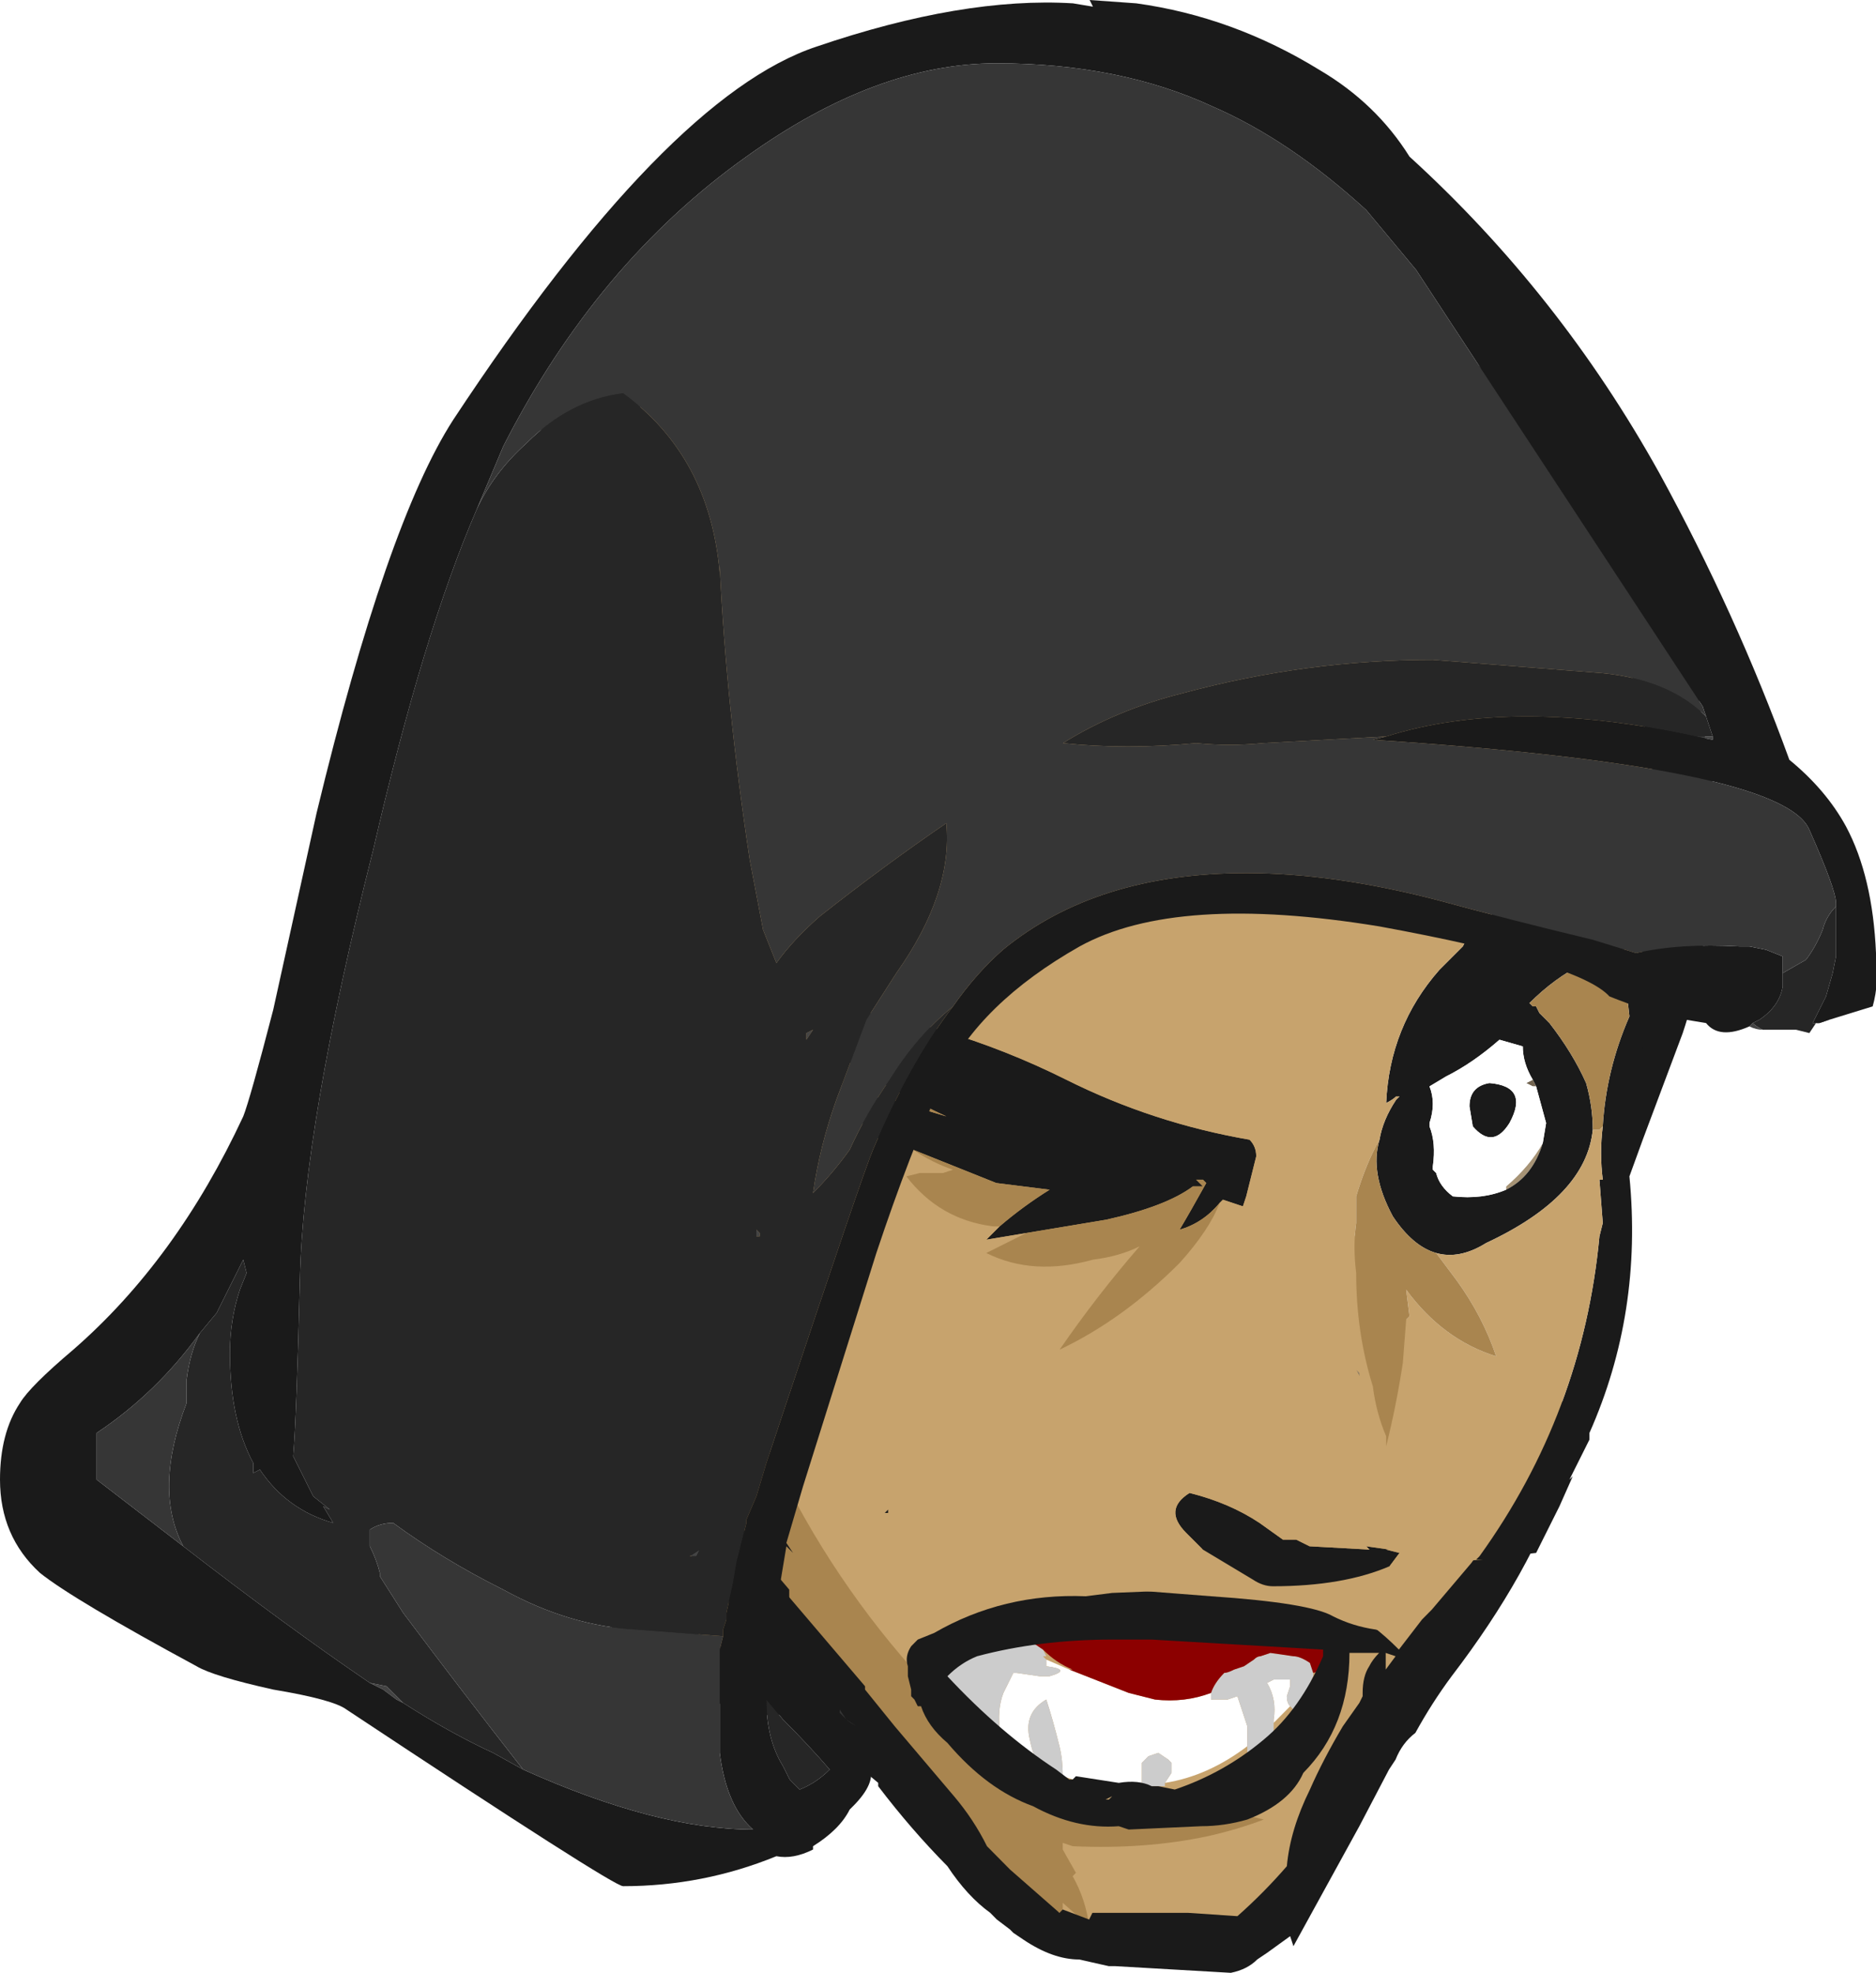 <?xml version="1.0" encoding="UTF-8" standalone="no"?>
<svg xmlns:ffdec="https://www.free-decompiler.com/flash" xmlns:xlink="http://www.w3.org/1999/xlink" ffdec:objectType="frame" height="207.2px" width="197.05px" xmlns="http://www.w3.org/2000/svg">
  <g transform="matrix(1.0, 0.0, 0.0, 1.0, 110.25, 110.6)">
    <use ffdec:characterId="304" ffdec:characterName="a_HatBack" height="0.0" id="am_HatBack" transform="matrix(1.0, 0.0, 0.0, 1.0, 0.0, 0.0)" width="0.0" xlink:href="#sprite0"/>
    <use ffdec:characterId="305" ffdec:characterName="a_HairBack" height="0.0" id="am_HairBack" transform="matrix(1.0, 0.0, 0.0, 1.0, 0.0, 0.0)" width="0.0" xlink:href="#sprite1"/>
    <use ffdec:characterId="708" ffdec:characterName="a_MouthOuch" height="159.95" id="am_Mouth" transform="matrix(0.989, 0.0, 0.0, 1.0, -69.582, -63.35)" width="125.65" xlink:href="#sprite2"/>
    <use ffdec:characterId="710" ffdec:characterName="a_FaceOuch" height="109.9" id="am_Face" transform="matrix(1.0, 0.0, 0.0, 1.0, -34.3, -53.9)" width="104.65" xlink:href="#sprite3"/>
    <use ffdec:characterId="311" ffdec:characterName="a_Hair" height="95.9" id="am_Hair" transform="matrix(1.0, 0.0, 0.0, 1.0, -61.95, -95.55)" width="130.9" xlink:href="#sprite4"/>
    <use ffdec:characterId="313" ffdec:characterName="a_Hat" height="198.1" id="am_Hat" transform="matrix(1.0, 0.0, 0.0, 1.0, -110.25, -110.6)" width="197.05" xlink:href="#sprite5"/>
  </g>
  <defs>
    <g id="sprite2" transform="matrix(1.0, 0.0, 0.0, 1.0, 70.35, 63.35)">
      <use ffdec:characterId="707" height="22.85" transform="matrix(7.0, 0.0, 0.0, 7.0, -70.35, -63.35)" width="17.95" xlink:href="#shape0"/>
    </g>
    <g id="shape0" transform="matrix(1.0, 0.0, 0.0, 1.0, 10.05, 9.05)">
      <path d="M-6.5 -5.9 L-6.25 -5.95 -6.1 -6.0 -5.55 -5.85 -5.45 -5.85 -6.15 -3.65 -6.8 -3.9 -6.5 -5.9" fill="#ffffff" fill-rule="evenodd" stroke="none"/>
      <path d="M7.45 5.3 Q7.7 5.15 7.8 5.25 8.0 5.4 7.75 6.3 L7.65 6.25 7.15 6.2 7.2 6.15 7.35 5.7 7.35 5.65 7.4 5.45 7.4 5.35 7.45 5.3 M-7.3 -4.2 L-7.6 -4.45 -7.55 -4.8 -7.5 -5.55 Q-7.6 -5.6 -7.55 -5.85 -7.5 -6.1 -7.4 -6.25 L-7.35 -6.35 Q-7.2 -6.45 -7.0 -6.45 -6.75 -6.4 -6.6 -6.15 -6.55 -6.0 -6.55 -5.85 L-6.5 -5.9 -6.8 -3.9 -7.3 -4.2 M-6.1 -6.0 L-5.55 -5.85 -6.1 -6.0 M-5.45 -5.85 L-4.5 -6.05 -6.15 -3.65 -5.45 -5.85" fill="#1a1a1a" fill-rule="evenodd" stroke="none"/>
      <path d="M-4.5 -6.05 L-1.95 -6.95 Q1.5 -7.05 2.2 -5.7 2.95 -4.35 3.15 -3.1 L3.6 -0.55 Q3.8 0.7 4.25 1.8 L4.35 2.15 4.85 3.2 5.2 3.8 5.35 3.95 Q6.05 4.5 6.6 4.8 7.2 5.1 7.25 5.05 L7.35 5.2 7.45 5.3 7.4 5.35 7.4 5.45 7.35 5.65 7.35 5.7 7.2 6.15 7.15 6.2 2.85 2.75 -3.2 -3.1 -3.35 -3.0 -3.75 -2.65 Q-3.75 -0.8 -2.85 1.0 -4.7 4.3 -3.85 9.8 -8.7 9.05 -6.8 1.85 L-7.3 -4.2 -6.8 -3.9 -6.15 -3.65 -4.5 -6.05" fill="#c7a36d" fill-rule="evenodd" stroke="none"/>
      <path d="M-4.55 -4.45 L-3.65 -4.05 -2.9 -3.55 -2.8 -3.5 Q-2.45 -3.65 -2.15 -3.2 -1.9 -2.9 -1.65 -2.6 L-1.4 -2.35 -1.25 -2.45 -0.9 -2.4 -0.8 -2.35 -0.7 -2.4 -0.45 -2.4 -0.45 -2.35 Q0.1 -2.3 0.5 -1.75 1.65 -0.1 2.55 1.7 3.05 2.6 3.85 3.25 L4.4 3.65 6.1 4.95 6.25 5.0 6.3 5.1 6.35 5.25 Q6.8 5.25 7.05 5.75 7.3 6.25 7.1 6.5 7.35 6.15 7.65 6.1 L3.8 12.65 Q2.3 14.05 0.25 13.5 L-3.35 9.55 -4.35 9.55 Q-6.1 3.35 -4.4 -0.15 L-4.5 -0.35 -4.4 -1.25 -4.1 -1.2 -4.05 -1.25 -4.55 -4.45" fill="#c7a36d" fill-rule="evenodd" stroke="none"/>
      <path d="M-1.55 9.2 L-1.35 9.0 -1.55 9.2 M-1.3 8.95 L-0.55 8.8 -1.3 8.95 M3.65 9.8 L3.4 10.05 3.4 10.0 Q3.45 9.7 3.3 9.45 L3.4 9.4 3.65 9.4 3.65 9.5 3.6 9.65 Q3.6 9.75 3.65 9.8 M3.0 10.4 Q2.4 10.85 1.75 10.95 L1.85 10.8 1.85 10.65 1.8 10.6 1.65 10.5 1.5 10.55 1.4 10.65 Q1.4 10.75 1.4 10.9 L1.4 11.0 Q0.8 11.05 0.2 10.85 0.2 10.6 0.15 10.4 0.05 10.0 -0.05 9.7 -0.4 9.9 -0.3 10.3 -0.25 10.55 -0.15 10.7 L-1.05 10.15 -0.75 10.2 Q-0.8 9.85 -0.7 9.6 L-0.55 9.3 -0.5 9.3 -0.15 9.35 0.0 9.35 Q0.35 9.25 -0.05 9.2 -0.05 9.15 -0.05 9.1 L0.3 9.25 1.2 9.6 1.6 9.7 Q2.05 9.75 2.45 9.6 L2.45 9.7 2.7 9.7 2.85 9.65 3.0 10.1 3.0 10.4" fill="#ffffff" fill-rule="evenodd" stroke="none"/>
      <path d="M-1.55 9.8 L-1.55 9.2 -1.35 9.0 -1.3 8.95 -0.55 8.8 -0.25 8.85 -0.1 8.95 -0.05 9.05 -0.1 9.05 -0.05 9.1 Q-0.05 9.15 -0.05 9.2 0.35 9.25 0.0 9.35 L-0.15 9.35 -0.5 9.3 -0.55 9.3 -0.7 9.6 Q-0.8 9.85 -0.75 10.2 L-1.05 10.15 -1.25 10.15 -1.55 9.8 M1.85 8.4 L2.0 8.45 2.05 8.45 3.3 8.4 1.85 8.4 M4.0 9.3 L4.0 9.35 3.8 9.8 3.7 9.85 3.65 9.8 Q3.6 9.75 3.6 9.65 L3.65 9.5 3.65 9.4 3.4 9.4 3.3 9.45 Q3.45 9.7 3.4 10.0 L3.4 10.05 3.4 10.2 3.0 10.75 3.0 10.4 3.0 10.1 2.85 9.65 2.7 9.7 2.45 9.7 2.45 9.6 Q2.5 9.45 2.65 9.3 2.7 9.3 2.8 9.25 L2.95 9.2 3.1 9.1 Q3.15 9.05 3.2 9.05 L3.35 9.0 3.7 9.05 Q3.8 9.05 3.95 9.15 L4.0 9.3 M1.75 10.95 L1.75 11.0 1.4 11.0 1.4 10.9 Q1.4 10.75 1.4 10.65 L1.5 10.55 1.65 10.5 1.8 10.6 1.85 10.65 1.85 10.8 1.75 10.95 M0.2 10.85 L-0.15 10.7 Q-0.25 10.55 -0.3 10.3 -0.4 9.9 -0.05 9.7 0.05 10.0 0.15 10.4 0.2 10.6 0.2 10.85" fill="#cccccc" fill-rule="evenodd" stroke="none"/>
      <path d="M2.0 8.45 L2.05 8.45 2.0 8.45" fill="#cc0000" fill-rule="evenodd" stroke="none"/>
      <path d="M-0.25 8.85 L1.85 8.4 3.3 8.4 3.55 8.25 Q4.0 8.35 4.25 8.7 L4.2 9.25 4.0 9.3 3.95 9.15 Q3.8 9.05 3.7 9.05 L3.35 9.0 3.2 9.05 Q3.15 9.05 3.1 9.1 L2.95 9.2 2.8 9.25 Q2.7 9.3 2.65 9.3 2.5 9.45 2.45 9.6 2.05 9.75 1.6 9.7 L1.2 9.6 0.3 9.25 0.35 9.25 Q0.1 9.15 -0.1 8.95 L-0.25 8.85" fill="#8c0000" fill-rule="evenodd" stroke="none"/>
      <path d="M-1.25 10.15 L-0.3 11.15 -0.15 11.35 Q-0.1 11.3 -0.05 11.3 L1.95 11.3 Q2.65 11.35 3.25 11.5 2.85 11.65 2.4 11.75 1.45 11.95 0.35 11.9 L0.2 11.85 0.2 11.95 0.4 12.3 0.35 12.35 Q0.55 12.7 0.6 13.1 L0.2 12.75 0.2 12.9 -0.65 12.75 -3.6 9.75 -3.8 9.35 Q-5.15 9.8 -5.6 8.1 -5.85 7.05 -5.75 6.35 -5.35 7.1 -4.75 7.7 L-5.6 5.55 Q-6.35 4.1 -6.6 2.4 L-6.05 1.3 -5.9 1.7 -5.85 2.15 Q-5.15 4.4 -3.95 6.55 -3.0 8.35 -1.55 9.8 L-1.25 10.15" fill="#a9854f" fill-rule="evenodd" stroke="none"/>
      <path d="M-7.05 -5.75 Q-6.55 -5.85 -6.25 -5.95 L-6.6 -2.3 -7.05 -5.75" fill="#003366" fill-rule="evenodd" stroke="none"/>
      <path d="M-2.45 6.9 L-2.5 6.9 -2.45 6.85 -2.45 6.9 M-6.5 2.5 L-6.25 1.75 Q-5.9 2.9 -5.9 4.2 L-5.9 4.95 -4.4 7.8 -4.35 7.7 -2.8 9.5 -2.8 9.55 -2.35 10.1 -1.45 11.15 Q-1.15 11.5 -0.95 11.9 L-0.6 12.25 0.15 12.9 0.2 12.85 0.6 13.0 0.65 12.9 2.1 12.9 2.85 12.95 Q3.25 12.6 3.6 12.2 3.65 11.65 3.95 11.05 4.15 10.6 4.45 10.1 L4.7 9.75 4.75 9.65 4.75 9.6 Q4.75 9.35 4.85 9.2 4.9 9.1 5.0 9.0 L4.55 9.0 Q4.55 10.1 3.85 10.8 3.65 11.25 3.0 11.5 2.65 11.6 2.3 11.6 L1.2 11.65 1.05 11.6 Q0.4 11.65 -0.25 11.3 -0.95 11.05 -1.55 10.35 -1.85 10.1 -1.95 9.8 L-2.0 9.8 -2.05 9.7 -2.1 9.65 -2.1 9.55 -2.15 9.35 -2.15 9.2 Q-2.2 9.05 -2.1 8.9 L-2.0 8.8 -1.75 8.7 Q-0.7 8.1 0.55 8.15 L0.95 8.1 Q2.05 8.05 3.1 8.05 L5.05 8.6 4.9 8.6 Q5.1 8.75 5.3 8.95 L5.65 8.5 5.8 8.35 6.4 7.65 Q6.95 6.9 7.3 6.15 7.6 6.1 7.85 5.95 7.85 6.2 7.75 6.4 L7.8 6.35 Q7.3 7.8 6.1 9.35 5.8 9.75 5.55 10.2 5.35 10.35 5.25 10.6 L5.15 10.75 4.7 11.6 3.7 13.4 3.65 13.25 3.3 13.5 3.15 13.6 Q3.0 13.75 2.75 13.8 L1.0 13.7 0.9 13.7 0.45 13.6 Q0.05 13.6 -0.4 13.3 L-0.55 13.2 -0.6 13.15 -0.8 13.0 -0.9 12.9 Q-1.25 12.65 -1.55 12.2 -2.1 11.65 -2.6 11.0 L-2.6 10.95 Q-3.1 10.55 -3.5 10.0 -3.9 9.5 -4.0 9.1 L-4.25 8.8 Q-5.8 7.55 -6.3 5.65 L-6.4 4.75 Q-6.5 4.0 -6.55 3.2 L-6.5 2.5 M-1.55 9.35 Q-0.75 10.2 0.1 10.75 L0.3 10.9 0.35 10.9 0.4 10.85 1.05 10.95 Q1.35 10.9 1.55 11.0 L1.65 11.0 1.9 11.05 Q2.65 10.8 3.25 10.3 3.8 9.85 4.15 9.05 L4.15 8.95 1.55 8.8 0.95 8.8 Q-0.15 8.8 -1.1 9.05 -1.35 9.15 -1.55 9.35 M5.25 9.05 L5.1 9.0 5.1 9.25 5.25 9.05 M0.85 11.2 L0.9 11.2 0.95 11.15 0.85 11.2" fill="#1a1a1a" fill-rule="evenodd" stroke="none"/>
      <path d="M-3.0 -1.05 Q-2.8 -0.95 -2.85 -0.7 L-2.9 -0.65 Q-2.65 -0.55 -2.55 -0.1 -2.4 0.4 -2.15 0.8 -2.1 0.85 -2.2 0.9 -2.25 0.95 -2.35 1.0 L-2.2 1.45 Q-2.1 1.75 -2.1 2.1 -2.1 2.15 -2.2 2.15 L-2.95 1.65 Q-3.8 0.4 -4.25 -0.95 L-4.05 -1.2 -3.9 -1.2 Q-3.8 -1.2 -3.75 -1.15 L-3.7 -1.15 Q-3.6 -1.15 -3.5 -1.05 L-3.0 -1.05 M-2.45 -0.35 Q-1.8 -0.1 -1.85 0.45 -1.85 0.55 -1.95 0.5 -2.55 0.2 -2.5 -0.3 L-2.45 -0.35 M-0.3 3.45 L-0.25 3.45 -0.2 3.4 Q-0.05 3.45 0.05 3.6 L0.2 3.85 0.25 3.9 Q0.8 3.4 0.9 4.1 1.05 4.8 0.35 4.95 L0.3 5.0 0.1 5.15 -0.05 5.15 -0.05 4.55 Q-0.05 4.45 0.05 4.35 L-0.05 4.15 Q-0.1 4.0 -0.25 3.9 L-0.3 3.85 -0.25 3.75 -0.35 3.6 -0.3 3.5 -0.3 3.45" fill="#c7a36d" fill-rule="evenodd" stroke="none"/>
      <path d="M-7.05 -5.75 L-7.85 -2.75 -5.95 1.95 Q-5.75 2.3 -5.5 2.6 -5.8 4.0 -5.6 5.3 -5.05 6.8 -3.95 8.05 L-3.95 8.25 -3.75 9.4 -3.75 9.6 -3.65 9.9 -3.7 9.85 -3.9 9.85 -3.9 9.9 Q-4.7 10.05 -5.45 9.5 L-5.95 9.15 Q-8.0 7.95 -8.0 4.4 -7.95 3.25 -7.55 2.45 L-7.5 2.1 Q-9.75 1.9 -10.05 -0.95 L-10.05 -1.55 Q-10.1 -3.55 -8.55 -4.5 L-7.8 -4.25 -7.65 -4.15 -7.55 -4.8 Q-7.55 -5.3 -7.45 -5.8 L-7.3 -5.75 -7.05 -5.75 M-6.65 2.3 L-6.75 2.8 -6.8 3.1 Q-6.9 4.45 -6.7 5.75 L-6.5 6.95 -6.35 7.35 Q-5.9 8.5 -4.85 9.0 -4.5 9.1 -4.2 9.25 L-4.1 9.3 Q-5.1 7.85 -5.8 6.1 L-5.95 5.75 -6.35 4.6 Q-6.55 3.75 -6.6 2.85 L-6.65 2.3" fill="#1a1a1a" fill-rule="evenodd" stroke="none"/>
      <path d="M-4.2 -1.35 Q-2.7 -0.3 -2.15 1.45 -1.9 2.3 -2.6 2.5 -2.65 2.5 -2.75 2.4 -3.45 1.6 -3.45 0.6 L-3.45 0.55 Q-3.75 0.25 -4.0 -0.15 -4.25 -0.65 -4.35 -1.15 L-4.2 -1.35 M3.4 7.0 Q3.65 7.05 3.85 7.2 L3.9 7.25 4.05 7.2 4.1 7.2 4.2 7.15 Q4.6 6.9 5.25 7.15 5.5 7.25 5.65 7.45 5.85 7.65 5.55 7.7 L5.45 7.75 5.45 7.85 5.4 7.9 5.4 7.95 5.35 8.0 Q5.45 8.25 5.4 8.35 5.45 8.45 5.2 8.5 5.1 8.65 5.15 8.7 L4.95 8.65 Q4.6 8.6 4.3 8.45 3.95 8.25 2.45 8.15 L1.15 8.05 Q1.35 8.0 1.5 7.7 1.7 7.35 2.1 7.15 2.5 6.9 2.95 6.9 L3.4 7.0" fill="#c7a36d" fill-rule="evenodd" stroke="none"/>
      <path d="M-4.15 -8.8 L-4.05 -8.8 Q-3.65 -9.25 -3.5 -8.85 L-1.2 -8.6 -5.2 1.9 -5.8 2.25 -5.75 2.25 -5.85 2.15 -5.9 1.7 -5.9 1.85 -6.0 1.55 -5.85 1.45 -6.05 1.45 -6.05 1.3 -6.15 1.35 -6.3 1.25 -6.55 1.3 -6.6 1.25 -6.95 1.15 Q-7.15 1.05 -7.3 0.95 L-6.85 0.9 -7.0 0.25 -6.95 0.15 -6.55 0.55 -6.55 0.2 Q-6.5 0.25 -6.45 0.3 -6.5 -0.5 -6.95 -1.25 -7.45 -2.2 -8.35 -2.75 L-7.85 -2.75 Q-7.6 -2.6 -7.3 -2.5 L-6.8 -1.95 -6.8 -1.75 Q-6.65 -1.35 -6.5 -1.15 -6.3 -0.95 -6.05 -0.9 L-5.9 -1.35 -6.2 -2.35 -6.3 -2.7 -6.4 -2.55 -6.45 -2.6 -6.9 -3.1 -6.9 -3.15 -7.0 -3.3 -6.95 -3.45 -6.9 -3.35 Q-6.8 -3.6 -6.8 -3.9 L-6.8 -4.7 -6.75 -4.95 -6.5 -5.9 -6.6 -5.85 -6.3 -5.95 -6.1 -6.1 Q-5.9 -6.3 -5.6 -6.35 L-5.55 -6.45 -5.5 -6.65 Q-5.0 -7.75 -4.5 -8.25 L-4.25 -8.6 Q-4.25 -8.7 -4.15 -8.75 L-4.15 -8.8 M-6.6 2.75 L-6.75 2.85 -6.75 2.8 -6.65 2.3 -6.6 2.75 M-6.95 3.0 L-7.1 3.05 -6.95 3.0 M-8.7 -1.95 L-8.8 -1.7 -8.8 -2.15 -8.75 -2.2 -8.7 -1.95" fill="#c7a36d" fill-rule="evenodd" stroke="none"/>
      <path d="M-7.0 0.25 L-6.85 0.9 -7.3 0.95 -7.6 0.75 -7.5 0.6 Q-7.3 0.55 -7.15 0.4 L-7.0 0.25 M-6.15 1.35 L-6.05 1.3 -6.05 1.45 -6.15 1.4 -6.15 1.35 M-6.0 1.55 L-5.9 1.85 -5.9 1.7 -5.85 2.15 -5.95 1.95 -6.05 1.8 -6.05 1.75 -6.15 1.65 -6.1 1.55 -6.0 1.55 M-8.8 -1.7 L-8.7 -1.95 Q-8.55 -1.7 -8.3 -1.4 -7.95 -0.9 -7.55 -0.55 -7.8 -0.3 -7.9 0.05 -7.95 0.25 -7.9 0.45 -8.3 0.05 -8.5 -0.5 -8.75 -1.1 -8.8 -1.7" fill="#a9854f" fill-rule="evenodd" stroke="none"/>
      <path d="M-4.15 -8.75 L-4.15 -8.8 -4.15 -8.75 M-5.8 2.25 L-6.6 2.75 -6.65 2.3 -6.75 2.8 -6.75 2.85 -6.95 3.0 -7.1 3.05 -7.9 3.55 Q-7.8 2.95 -7.55 2.45 L-7.5 2.1 Q-9.75 1.9 -10.05 -0.95 L-10.05 -1.55 Q-10.1 -3.55 -8.55 -4.5 L-7.8 -4.25 -7.65 -4.15 -7.6 -4.45 -7.55 -4.8 -7.55 -4.95 -7.5 -5.55 -7.5 -5.7 -7.45 -5.8 -7.35 -6.35 -7.0 -6.45 Q-6.55 -6.25 -6.6 -5.85 L-6.5 -5.9 -6.75 -4.95 -6.8 -4.7 -6.8 -3.9 Q-6.8 -3.6 -6.9 -3.35 L-6.95 -3.45 -7.0 -3.3 -6.9 -3.15 -6.9 -3.1 -6.45 -2.6 -6.4 -2.55 -6.3 -2.7 -6.2 -2.35 -5.9 -1.35 -6.05 -0.9 Q-6.3 -0.95 -6.5 -1.15 -6.65 -1.35 -6.8 -1.75 L-6.8 -1.95 -7.3 -2.5 Q-7.6 -2.6 -7.85 -2.75 L-8.35 -2.75 Q-7.45 -2.2 -6.95 -1.25 -6.5 -0.5 -6.45 0.3 -6.5 0.25 -6.55 0.2 L-6.9 0.0 -6.95 0.15 -7.0 0.25 -7.15 0.4 Q-7.3 0.55 -7.5 0.6 L-7.75 0.6 -7.6 0.75 -7.3 0.95 Q-7.15 1.05 -6.95 1.15 L-6.6 1.25 -6.55 1.3 -6.3 1.25 -6.15 1.35 -6.15 1.4 -6.05 1.45 -5.85 1.45 -6.0 1.55 -6.1 1.55 -6.15 1.65 -6.05 1.75 -6.05 1.8 -5.95 1.95 -5.85 2.15 -5.75 2.25 -5.8 2.25 M-8.7 -1.95 L-8.75 -2.2 -8.8 -2.15 -8.8 -1.7 Q-8.75 -1.1 -8.5 -0.5 -8.3 0.05 -7.9 0.45 L-7.85 0.5 Q-7.95 0.15 -7.7 -0.1 -7.55 -0.25 -7.35 -0.35 L-7.55 -0.55 Q-7.95 -0.9 -8.3 -1.4 -8.55 -1.7 -8.7 -1.95" fill="#1a1a1a" fill-rule="evenodd" stroke="none"/>
      <path d="M-6.55 0.2 L-6.55 0.55 -6.95 0.15 -6.9 0.0 -6.55 0.2 M-7.9 0.45 Q-7.95 0.25 -7.9 0.05 -7.8 -0.3 -7.55 -0.55 L-7.35 -0.35 Q-7.55 -0.25 -7.7 -0.1 -7.95 0.15 -7.85 0.5 L-7.9 0.45 M-7.5 0.6 L-7.6 0.75 -7.75 0.6 -7.5 0.6" fill="#111111" fill-rule="evenodd" stroke="none"/>
    </g>
    <g id="sprite3" transform="matrix(1.0, 0.0, 0.0, 1.0, 34.3, 53.9)">
      <use ffdec:characterId="709" height="15.7" transform="matrix(7.0, 0.0, 0.0, 7.0, -34.3, -53.9)" width="14.95" xlink:href="#shape1"/>
    </g>
    <g id="shape1" transform="matrix(1.0, 0.0, 0.0, 1.0, 4.9, 7.7)">
      <path d="M6.85 2.05 L6.85 2.0 Q7.2 1.7 7.4 1.35 7.25 1.85 6.85 2.05" fill="#a69375" fill-rule="evenodd" stroke="none"/>
      <path d="M8.8 -6.05 Q8.95 -6.2 9.15 -6.2 L9.6 -6.2 10.0 -3.7 Q10.05 -3.35 10.05 -2.95 10.0 -2.5 9.85 -2.1 9.8 -1.2 9.5 -0.3 L8.9 1.3 8.7 1.85 Q8.9 3.9 8.1 5.7 L8.1 5.8 7.8 6.4 7.85 6.35 7.65 6.8 7.3 7.5 6.85 7.55 6.5 7.6 6.4 7.6 6.45 7.55 Q8.0 5.4 8.25 2.75 L8.3 2.55 8.25 1.9 8.3 1.9 Q8.25 1.5 8.3 1.1 8.35 0.25 8.7 -0.55 L8.65 -1.0 8.8 -1.05 8.8 -1.1 8.85 -1.15 8.9 -1.6 Q7.95 -1.5 7.2 -0.75 L7.25 -0.7 7.3 -0.7 7.35 -0.6 7.5 -0.45 Q7.85 0.0 8.05 0.45 8.15 0.8 8.15 1.15 8.05 2.15 6.55 2.85 6.15 3.1 5.8 3.0 5.45 2.9 5.15 2.45 4.8 1.8 4.95 1.3 5.0 1.0 5.2 0.7 L5.25 0.65 5.2 0.65 Q5.15 0.7 5.05 0.75 5.1 -0.4 5.85 -1.25 L6.2 -1.6 6.25 -1.7 Q7.15 -2.7 8.35 -3.05 8.55 -3.05 8.75 -3.0 9.05 -2.9 9.25 -2.7 9.3 -3.1 9.25 -3.5 L9.25 -3.7 8.85 -5.2 8.8 -5.85 8.85 -5.9 8.8 -6.05 M5.1 7.7 Q4.4 8.0 3.35 8.0 3.2 8.0 3.05 7.9 L2.3 7.45 2.05 7.2 Q1.7 6.85 2.1 6.6 2.7 6.75 3.15 7.05 L3.5 7.3 3.7 7.3 3.9 7.4 4.8 7.45 4.75 7.4 5.1 7.45 5.05 7.45 5.25 7.5 5.1 7.7 M-3.5 -0.3 L-3.75 -0.55 Q-3.85 -0.65 -3.85 -0.7 L-3.9 -0.75 Q-4.0 -0.75 -3.85 -0.8 L-3.75 -0.8 -3.6 -0.75 Q-1.55 -0.5 0.25 0.4 1.55 1.05 3.0 1.3 3.1 1.4 3.1 1.55 L2.95 2.15 2.9 2.3 2.6 2.2 2.55 2.25 Q2.3 2.55 1.95 2.65 2.1 2.4 2.35 1.95 L2.3 1.9 2.2 1.9 2.3 2.0 2.15 2.0 Q1.75 2.3 0.85 2.5 L-0.35 2.7 -0.95 2.8 -0.75 2.6 Q-0.4 2.3 0.0 2.05 L-0.8 1.95 -2.05 1.45 -2.65 1.25 -2.75 1.15 -2.85 1.0 -2.85 0.85 -2.8 0.8 -2.75 0.75 -2.55 0.65 Q-2.05 0.8 -1.55 0.95 -2.2 0.65 -2.85 0.25 -3.2 0.0 -3.5 -0.3 M7.25 0.4 Q7.1 0.15 7.1 -0.1 L6.75 -0.2 Q6.35 0.15 5.95 0.35 L5.7 0.5 Q5.8 0.75 5.7 1.05 L5.7 1.1 Q5.8 1.35 5.75 1.7 L5.75 1.75 5.8 1.8 Q5.85 2.0 6.05 2.15 6.5 2.2 6.85 2.05 7.25 1.85 7.4 1.35 L7.45 1.05 7.3 0.5 7.25 0.4 M6.6 0.45 Q7.2 0.5 6.9 1.05 6.65 1.45 6.35 1.1 L6.3 0.8 Q6.3 0.5 6.6 0.45 M5.4 0.65 L5.4 0.65" fill="#1a1a1a" fill-rule="evenodd" stroke="none"/>
      <path d="M7.3 0.5 L7.25 0.5 7.15 0.45 7.25 0.4 7.3 0.5" fill="#736551" fill-rule="evenodd" stroke="none"/>
      <path d="M5.25 0.65 L5.2 0.7 5.25 0.65 M5.4 0.65 L5.4 0.65 M4.65 4.8 L4.65 4.85 4.6 4.75 4.65 4.8" fill="#8c7c63" fill-rule="evenodd" stroke="none"/>
      <path d="M6.85 2.05 Q6.5 2.2 6.05 2.15 5.85 2.0 5.8 1.8 L5.75 1.75 5.75 1.7 Q5.8 1.35 5.7 1.1 L5.7 1.05 Q5.8 0.75 5.7 0.5 L5.95 0.35 Q6.35 0.15 6.75 -0.2 L7.1 -0.1 Q7.1 0.15 7.25 0.4 L7.15 0.45 7.25 0.5 7.3 0.5 7.45 1.05 7.4 1.35 Q7.2 1.7 6.85 2.0 L6.85 2.05 M6.6 0.45 Q6.3 0.5 6.3 0.8 L6.35 1.1 Q6.65 1.45 6.9 1.05 7.2 0.5 6.6 0.45" fill="#ffffff" fill-rule="evenodd" stroke="none"/>
      <path d="M2.3 7.45 L1.0 6.65 Q-0.1 5.0 -2.35 4.0 L-3.45 2.3 Q-4.1 1.3 -4.6 0.35 L-4.9 -0.2 -4.9 -0.55 Q-4.85 -0.85 -4.6 -1.05 L-4.15 -1.1 -4.3 -1.65 Q-4.5 -2.9 -3.7 -3.7 L-3.3 -4.0 Q-0.3 -8.05 4.85 -7.65 7.4 -7.85 8.75 -6.55 L8.8 -6.05 8.85 -5.9 8.8 -5.85 8.85 -5.2 9.25 -3.7 9.25 -3.5 Q9.3 -3.1 9.25 -2.7 9.05 -2.9 8.75 -3.0 8.55 -3.05 8.35 -3.05 7.15 -2.7 6.25 -1.7 L6.2 -1.6 5.85 -1.25 Q5.1 -0.4 5.05 0.75 5.15 0.7 5.2 0.65 L5.25 0.65 5.2 0.7 Q5.0 1.0 4.95 1.3 4.75 1.65 4.6 2.15 L4.6 2.55 Q4.55 2.9 4.6 3.3 4.6 4.2 4.85 5.0 4.9 5.4 5.05 5.75 L5.05 5.9 Q5.2 5.3 5.3 4.65 L5.35 4.0 5.4 3.95 5.35 3.55 Q5.9 4.3 6.7 4.55 6.5 3.95 6.1 3.4 L5.8 3.0 Q6.15 3.1 6.55 2.85 8.05 2.15 8.15 1.15 L8.25 1.15 8.3 1.1 Q8.25 1.5 8.3 1.9 L8.25 1.9 8.3 2.55 8.25 2.75 Q8.0 5.4 6.45 7.55 L6.4 7.6 6.5 7.6 5.1 7.7 5.25 7.5 5.05 7.45 5.1 7.45 4.75 7.4 4.8 7.45 3.9 7.4 3.7 7.3 3.5 7.3 3.15 7.05 Q2.7 6.75 2.1 6.6 1.7 6.85 2.05 7.2 L2.3 7.45 M2.55 2.25 L2.6 2.2 2.9 2.3 2.95 2.15 3.1 1.55 Q3.1 1.4 3.0 1.3 1.55 1.05 0.25 0.4 -1.55 -0.5 -3.6 -0.75 L-3.75 -0.8 -3.85 -0.8 Q-4.0 -0.75 -3.9 -0.75 L-3.85 -0.7 Q-3.85 -0.65 -3.75 -0.55 L-3.5 -0.3 Q-3.35 0.25 -2.95 0.7 L-2.8 0.8 -2.85 0.85 -2.85 1.0 -2.75 1.15 -2.65 1.25 -2.05 1.45 Q-1.75 1.65 -1.45 1.75 L-1.6 1.8 -1.95 1.8 -2.15 1.85 Q-1.65 2.5 -0.85 2.6 L-0.75 2.6 -0.95 2.8 -0.35 2.7 Q-0.65 2.85 -0.95 3.0 -0.25 3.35 0.65 3.1 1.05 3.05 1.35 2.9 0.7 3.65 0.15 4.45 1.1 4.0 1.95 3.15 2.4 2.65 2.55 2.25 M4.65 4.8 L4.6 4.75 4.65 4.85 4.65 4.8" fill="#c7a36d" fill-rule="evenodd" stroke="none"/>
      <path d="M2.55 2.25 Q2.4 2.65 1.95 3.15 1.1 4.0 0.15 4.45 0.7 3.65 1.35 2.9 1.05 3.05 0.65 3.1 -0.25 3.35 -0.95 3.0 -0.65 2.85 -0.35 2.7 L0.85 2.5 Q1.75 2.3 2.15 2.0 L2.3 2.0 2.2 1.9 2.3 1.9 2.35 1.95 Q2.1 2.4 1.95 2.65 2.3 2.55 2.55 2.25 M-0.75 2.6 L-0.85 2.6 Q-1.65 2.5 -2.15 1.85 L-1.95 1.8 -1.6 1.8 -1.45 1.75 Q-1.75 1.65 -2.05 1.45 L-0.8 1.95 0.0 2.05 Q-0.4 2.3 -0.75 2.6 M-2.8 0.8 L-2.95 0.7 Q-3.35 0.25 -3.5 -0.3 -3.2 0.0 -2.85 0.25 -2.2 0.65 -1.55 0.95 -2.05 0.8 -2.55 0.65 L-2.75 0.75 -2.8 0.8 M4.95 1.3 Q4.8 1.8 5.15 2.45 5.45 2.9 5.8 3.0 L6.1 3.4 Q6.5 3.95 6.7 4.55 5.9 4.3 5.35 3.55 L5.4 3.95 5.35 4.0 5.3 4.65 Q5.2 5.3 5.05 5.9 L5.05 5.75 Q4.9 5.4 4.85 5.0 4.6 4.2 4.6 3.3 4.55 2.9 4.6 2.55 L4.6 2.15 Q4.75 1.65 4.95 1.3 M8.15 1.15 Q8.15 0.8 8.05 0.45 7.85 0.0 7.5 -0.45 L7.35 -0.6 7.3 -0.7 7.25 -0.7 7.2 -0.75 Q7.95 -1.5 8.9 -1.6 L8.85 -1.15 8.8 -1.1 8.8 -1.05 8.65 -1.0 8.7 -0.55 Q8.35 0.25 8.3 1.1 L8.25 1.15 8.15 1.15" fill="#a9854f" fill-rule="evenodd" stroke="none"/>
    </g>
    <g id="sprite4" transform="matrix(1.0, 0.0, 0.0, 1.0, 61.95, 95.55)">
      <use ffdec:characterId="310" height="13.7" transform="matrix(7.0, 0.0, 0.0, 7.0, -61.95, -95.55)" width="18.7" xlink:href="#shape2"/>
    </g>
    <g id="shape2" transform="matrix(1.0, 0.0, 0.0, 1.0, 8.85, 13.65)">
      <path d="M-6.05 -1.45 L-6.15 -1.4 -6.8 -2.45 -7.0 -2.65 Q-7.2 -2.85 -7.4 -2.95 -7.6 -3.05 -7.85 -3.05 -7.95 -2.95 -8.05 -2.95 -8.25 -2.95 -8.3 -3.15 -8.45 -3.5 -8.5 -3.7 -8.6 -4.05 -8.7 -4.7 L-8.75 -5.05 -8.8 -5.35 -8.8 -6.4 -8.85 -6.6 -8.8 -6.75 -8.5 -7.55 Q-8.1 -8.7 -7.4 -9.7 L-7.3 -9.85 Q-6.5 -11.0 -5.5 -11.85 L-4.5 -12.35 Q-2.75 -13.2 -0.7 -13.65 1.8 -13.3 3.45 -12.55 L3.7 -12.4 4.1 -12.15 Q4.45 -11.95 4.8 -11.75 5.75 -11.05 6.6 -10.15 7.25 -9.45 7.8 -8.7 L8.35 -7.95 8.6 -7.55 Q8.95 -6.95 9.2 -6.4 L9.45 -5.8 9.5 -5.8 Q9.8 -4.65 9.85 -3.35 L9.85 -2.4 Q9.85 -1.75 9.7 -1.2 9.5 -0.6 9.05 0.05 8.9 0.0 8.9 -0.1 L8.85 -0.25 9.1 -1.8 9.2 -2.45 9.2 -3.0 Q9.15 -3.6 9.0 -4.55 L8.95 -4.8 8.7 -5.8 8.4 -6.4 7.85 -7.55 7.35 -8.35 Q6.9 -9.1 6.35 -9.75 4.75 -11.45 1.9 -12.5 0.75 -12.85 -0.3 -12.85 L-0.9 -12.8 Q-4.2 -12.2 -6.25 -9.55 -6.95 -8.7 -7.4 -7.7 L-7.45 -7.55 -7.7 -6.9 -7.9 -6.4 -8.05 -5.8 -8.0 -5.8 -8.1 -5.5 -8.1 -5.45 -8.05 -4.95 -7.95 -4.6 -7.85 -4.2 -7.6 -4.05 -7.4 -3.85 -6.7 -3.2 -6.6 -3.1 -6.35 -2.65 -6.25 -2.35 -6.0 -1.5 -6.05 -1.45" fill="#1a1a1a" fill-rule="evenodd" stroke="none"/>
      <path d="M9.2 -3.0 Q8.9 -3.6 8.35 -4.15 7.1 -5.55 5.05 -5.8 L4.0 -5.85 2.55 -5.8 Q0.25 -5.6 -1.5 -4.7 -2.4 -4.3 -3.5 -3.35 L-4.0 -2.65 -4.65 -1.75 -5.55 -0.35 Q-5.7 -0.35 -5.9 -0.9 L-6.05 -1.45 -6.0 -1.5 -6.25 -2.35 -6.35 -2.65 -6.6 -3.1 -6.7 -3.2 -7.4 -3.85 -7.6 -4.05 -7.85 -4.2 -7.95 -4.6 -8.05 -4.95 -8.1 -5.45 -8.1 -5.5 -8.0 -5.8 -8.05 -5.8 -7.9 -6.4 -7.7 -6.9 -7.45 -7.55 -7.4 -7.7 Q-6.95 -8.7 -6.25 -9.55 -4.2 -12.2 -0.9 -12.8 L-0.3 -12.85 Q0.75 -12.85 1.9 -12.5 4.75 -11.45 6.35 -9.75 6.9 -9.1 7.35 -8.35 L7.85 -7.55 8.4 -6.4 8.7 -5.8 8.95 -4.8 9.0 -4.55 Q9.15 -3.6 9.2 -3.0" fill="#c7a36d" fill-rule="evenodd" stroke="none"/>
    </g>
    <g id="sprite5" transform="matrix(1.0, 0.0, 0.0, 1.0, 110.25, 110.6)">
      <use ffdec:characterId="312" height="28.3" transform="matrix(7.0, 0.0, 0.0, 7.0, -110.25, -110.6)" width="28.15" xlink:href="#shape3"/>
    </g>
    <g id="shape3" transform="matrix(1.0, 0.0, 0.0, 1.0, 15.75, 15.8)">
      <path d="M-12.45 3.8 L-12.5 3.9 -12.45 3.8 M-10.2 9.45 L-9.95 9.5 -9.7 9.75 -9.8 9.7 -10.0 9.55 -10.2 9.45 M-3.65 -0.3 L-3.55 -0.35 -3.65 -0.2 -3.65 -0.3 M11.7 -0.5 L11.5 -0.45 11.55 -0.45 11.7 -0.5 M10.7 -0.35 Q10.6 -0.35 10.5 -0.4 L10.55 -0.45 Q10.6 -0.4 10.7 -0.35 M9.7 -4.75 L9.95 -4.75 9.95 -4.7 9.7 -4.75 M-9.9 6.45 L-9.9 6.45 M-4.4 2.75 L-4.4 2.65 -4.35 2.7 -4.35 2.75 -4.4 2.75 M-5.3 7.55 L-5.4 7.55 -5.25 7.45 -5.3 7.55" fill="#444444" fill-rule="evenodd" stroke="none"/>
      <path d="M-3.15 9.85 L-3.05 10.0 -2.9 10.1 Q-3.0 10.05 -3.05 10.0 L-3.15 9.9 -3.15 9.85 M-2.8 10.55 L-2.8 10.55" fill="#333333" fill-rule="evenodd" stroke="none"/>
      <path d="M-8.6 -8.15 Q-8.35 -8.7 -7.85 -9.15 -7.2 -9.8 -6.4 -9.9 -5.1 -8.95 -4.95 -7.2 L-4.95 -7.3 Q-4.85 -5.2 -4.5 -2.9 L-4.3 -1.85 -4.1 -1.35 Q-3.85 -1.7 -3.45 -2.05 -2.5 -2.8 -1.55 -3.45 -1.45 -2.4 -2.3 -1.2 L-2.75 -0.5 -3.2 0.7 Q-3.45 1.4 -3.55 2.1 -3.25 1.8 -3.0 1.45 -2.75 0.9 -2.4 0.4 -2.0 -0.25 -1.45 -0.7 -2.1 0.15 -2.65 1.45 -2.8 1.8 -4.0 5.4 L-4.25 6.15 -4.4 6.65 -4.55 7.0 -4.55 7.05 -4.7 7.65 -4.75 7.95 -4.85 8.4 -4.85 8.5 -4.9 8.65 -4.9 8.75 -6.2 8.65 Q-7.2 8.6 -8.2 8.05 -9.1 7.6 -9.85 7.05 -10.05 7.05 -10.2 7.15 L-10.2 7.4 Q-10.1 7.6 -10.05 7.8 L-10.05 7.85 -9.7 8.4 Q-8.8 9.6 -7.9 10.75 L-8.35 10.5 Q-9.0 10.2 -9.7 9.75 L-9.95 9.5 -10.2 9.45 Q-11.45 8.6 -13.0 7.4 -13.45 6.55 -12.95 5.25 L-12.95 4.9 Q-12.9 4.5 -12.75 4.2 L-12.5 3.9 -12.45 3.8 -12.4 3.7 Q-12.25 3.4 -12.1 3.1 L-12.05 3.3 -12.15 3.55 Q-12.3 4.0 -12.3 4.5 -12.3 5.5 -11.95 6.15 L-11.95 6.3 -11.85 6.25 Q-11.45 6.85 -10.75 7.05 L-10.9 6.8 -10.8 6.85 -11.05 6.65 -11.35 6.05 Q-11.3 5.45 -11.25 3.4 -11.2 1.1 -10.15 -3.05 -9.4 -6.3 -8.6 -8.15 M11.0 -1.2 L11.35 -1.4 Q11.5 -1.6 11.6 -1.85 11.65 -2.05 11.8 -2.2 L11.8 -1.45 11.75 -1.2 11.65 -0.85 11.45 -0.45 11.55 -0.45 11.5 -0.45 11.4 -0.3 11.2 -0.35 10.7 -0.35 Q10.6 -0.4 10.55 -0.45 L10.65 -0.5 Q10.95 -0.7 11.0 -1.0 L11.0 -1.2 M5.05 -4.75 L3.2 -4.65 Q2.7 -4.6 2.2 -4.65 1.15 -4.55 0.2 -4.65 1.0 -5.15 2.0 -5.4 3.85 -5.9 5.75 -5.9 L8.3 -5.7 Q9.3 -5.6 9.85 -5.05 L9.95 -4.75 9.7 -4.75 Q6.95 -5.35 5.05 -4.75 M-3.65 -0.3 L-3.65 -0.2 -3.55 -0.35 -3.65 -0.3 M-4.4 2.75 L-4.35 2.75 -4.35 2.7 -4.4 2.65 -4.4 2.75 M-9.9 6.45 L-9.9 6.45 M-5.3 7.55 L-5.25 7.45 -5.4 7.55 -5.3 7.55 M-4.25 9.7 L-4.0 10.0 Q-3.6 10.4 -3.3 10.75 -3.5 10.95 -3.75 11.05 L-3.9 10.9 -4.0 10.7 Q-4.25 10.3 -4.25 9.7" fill="#262626" fill-rule="evenodd" stroke="none"/>
      <path d="M-1.45 -0.7 Q-1.1 -1.2 -0.7 -1.55 0.7 -2.7 2.95 -2.7 4.25 -2.7 5.8 -2.3 6.9 -2.0 8.15 -1.7 L8.8 -1.5 Q9.45 -1.65 10.35 -1.6 L10.5 -1.6 10.75 -1.55 11.0 -1.45 11.0 -1.2 11.0 -1.0 Q10.95 -0.7 10.65 -0.5 L10.55 -0.45 10.5 -0.4 Q10.05 -0.2 9.85 -0.45 L9.55 -0.5 9.45 -0.5 Q8.9 -0.65 8.4 -0.85 7.95 -1.35 4.95 -1.9 1.9 -2.4 0.45 -1.6 -1.05 -0.75 -1.6 0.4 -2.1 1.5 -2.6 3.0 L-3.7 6.5 -3.95 7.35 -3.85 7.5 -3.95 7.4 -4.1 8.3 Q-3.9 8.6 -3.75 8.95 L-3.6 9.25 -3.6 9.3 Q-3.35 9.55 -3.15 9.85 L-3.15 9.9 -3.05 10.0 Q-3.0 10.05 -2.9 10.1 -2.7 10.35 -2.7 10.7 -2.6 10.95 -2.95 11.3 L-3.0 11.35 Q-3.15 11.65 -3.55 11.9 L-3.55 11.95 Q-3.85 12.1 -4.1 12.05 -5.2 12.5 -6.4 12.5 -6.55 12.5 -10.55 9.85 -10.75 9.7 -11.65 9.55 -12.55 9.35 -12.8 9.2 -14.65 8.2 -15.15 7.8 -15.75 7.25 -15.75 6.4 -15.75 5.7 -15.45 5.25 -15.3 5.0 -14.65 4.45 -13.1 3.1 -12.1 0.95 -12.0 0.7 -11.65 -0.65 L-11.0 -3.6 Q-9.95 -7.95 -8.95 -9.5 -5.75 -14.35 -3.5 -15.1 -1.3 -15.85 0.35 -15.75 L0.65 -15.7 0.6 -15.8 1.3 -15.75 Q2.75 -15.55 4.05 -14.75 4.9 -14.25 5.4 -13.45 7.65 -11.4 9.15 -8.7 10.3 -6.6 11.1 -4.4 11.65 -3.95 11.95 -3.4 12.35 -2.65 12.4 -1.5 12.45 -1.05 12.35 -0.7 L11.7 -0.5 11.55 -0.45 11.45 -0.45 11.65 -0.85 11.75 -1.2 11.8 -1.45 11.8 -2.2 11.8 -2.25 Q11.8 -2.45 11.4 -3.35 11.0 -4.3 4.85 -4.7 L5.05 -4.75 Q6.95 -5.35 9.7 -4.75 L9.95 -4.7 9.95 -4.75 9.85 -5.05 9.8 -5.2 5.5 -11.75 4.75 -12.65 Q3.6 -13.7 2.45 -14.2 1.05 -14.85 -0.8 -14.85 -2.6 -14.85 -4.55 -13.45 -6.8 -11.85 -8.2 -9.1 L-8.6 -8.15 Q-9.4 -6.3 -10.15 -3.05 -11.2 1.1 -11.25 3.4 -11.3 5.45 -11.35 6.05 L-11.05 6.65 -10.8 6.85 -10.9 6.8 -10.75 7.05 Q-11.45 6.85 -11.85 6.25 L-11.95 6.3 -11.95 6.15 Q-12.3 5.5 -12.3 4.5 -12.3 4.0 -12.15 3.55 L-12.05 3.3 -12.1 3.1 Q-12.25 3.4 -12.4 3.7 L-12.45 3.8 -12.5 3.9 -12.75 4.2 Q-13.4 5.1 -14.3 5.7 -14.3 5.9 -14.3 6.15 L-14.3 6.4 -13.0 7.4 Q-11.45 8.6 -10.2 9.45 L-10.0 9.55 -9.8 9.7 -9.7 9.75 Q-9.0 10.2 -8.35 10.5 L-7.9 10.75 Q-5.9 11.65 -4.45 11.65 -4.85 11.3 -4.95 10.5 L-4.95 8.95 -4.9 8.75 -4.9 8.65 -4.85 8.5 -4.85 8.4 -4.75 7.95 -4.7 7.65 -4.55 7.05 -4.55 7.0 -4.4 6.65 -4.25 6.15 -4.0 5.4 Q-2.8 1.8 -2.65 1.45 -2.1 0.15 -1.45 -0.7 M-2.8 10.55 L-2.8 10.55 M-4.25 9.7 Q-4.25 10.3 -4.0 10.7 L-3.9 10.9 -3.75 11.05 Q-3.5 10.95 -3.3 10.75 -3.6 10.4 -4.0 10.0 L-4.25 9.7" fill="#1a1a1a" fill-rule="evenodd" stroke="none"/>
      <path d="M-1.45 -0.7 Q-2.0 -0.25 -2.4 0.4 -2.75 0.9 -3.0 1.45 -3.25 1.8 -3.55 2.1 -3.45 1.4 -3.2 0.7 L-2.75 -0.5 -2.3 -1.2 Q-1.45 -2.4 -1.55 -3.45 -2.5 -2.8 -3.45 -2.05 -3.85 -1.7 -4.1 -1.35 L-4.3 -1.85 -4.5 -2.9 Q-4.85 -5.2 -4.95 -7.3 L-4.95 -7.2 Q-5.1 -8.95 -6.4 -9.9 -7.2 -9.8 -7.85 -9.15 -8.35 -8.7 -8.6 -8.15 L-8.2 -9.1 Q-6.8 -11.85 -4.55 -13.45 -2.6 -14.85 -0.8 -14.85 1.05 -14.85 2.45 -14.2 3.6 -13.7 4.75 -12.65 L5.5 -11.75 9.8 -5.2 9.85 -5.05 Q9.3 -5.6 8.3 -5.7 L5.75 -5.9 Q3.85 -5.9 2.0 -5.4 1.0 -5.15 0.2 -4.65 1.15 -4.55 2.2 -4.65 2.7 -4.6 3.2 -4.65 L5.05 -4.75 4.85 -4.7 Q11.0 -4.3 11.4 -3.35 11.8 -2.45 11.8 -2.25 L11.8 -2.2 Q11.65 -2.05 11.6 -1.85 11.5 -1.6 11.35 -1.4 L11.0 -1.2 11.0 -1.45 10.75 -1.55 10.5 -1.6 10.35 -1.6 Q9.45 -1.65 8.8 -1.5 L8.15 -1.7 Q6.9 -2.0 5.8 -2.3 4.25 -2.7 2.95 -2.7 0.7 -2.7 -0.7 -1.55 -1.1 -1.2 -1.45 -0.7 M-12.75 4.2 Q-12.9 4.5 -12.95 4.9 L-12.95 5.25 Q-13.45 6.55 -13.0 7.4 L-14.3 6.4 -14.3 6.15 Q-14.3 5.9 -14.3 5.7 -13.4 5.1 -12.75 4.2 M-7.9 10.75 Q-8.8 9.6 -9.7 8.4 L-10.05 7.85 -10.05 7.8 Q-10.1 7.6 -10.2 7.4 L-10.2 7.15 Q-10.05 7.05 -9.85 7.05 -9.1 7.6 -8.2 8.05 -7.2 8.6 -6.2 8.65 L-4.9 8.75 -4.95 8.95 -4.95 10.5 Q-4.85 11.3 -4.45 11.65 -5.9 11.65 -7.9 10.75" fill="#363636" fill-rule="evenodd" stroke="none"/>
    </g>
  </defs>
</svg>
